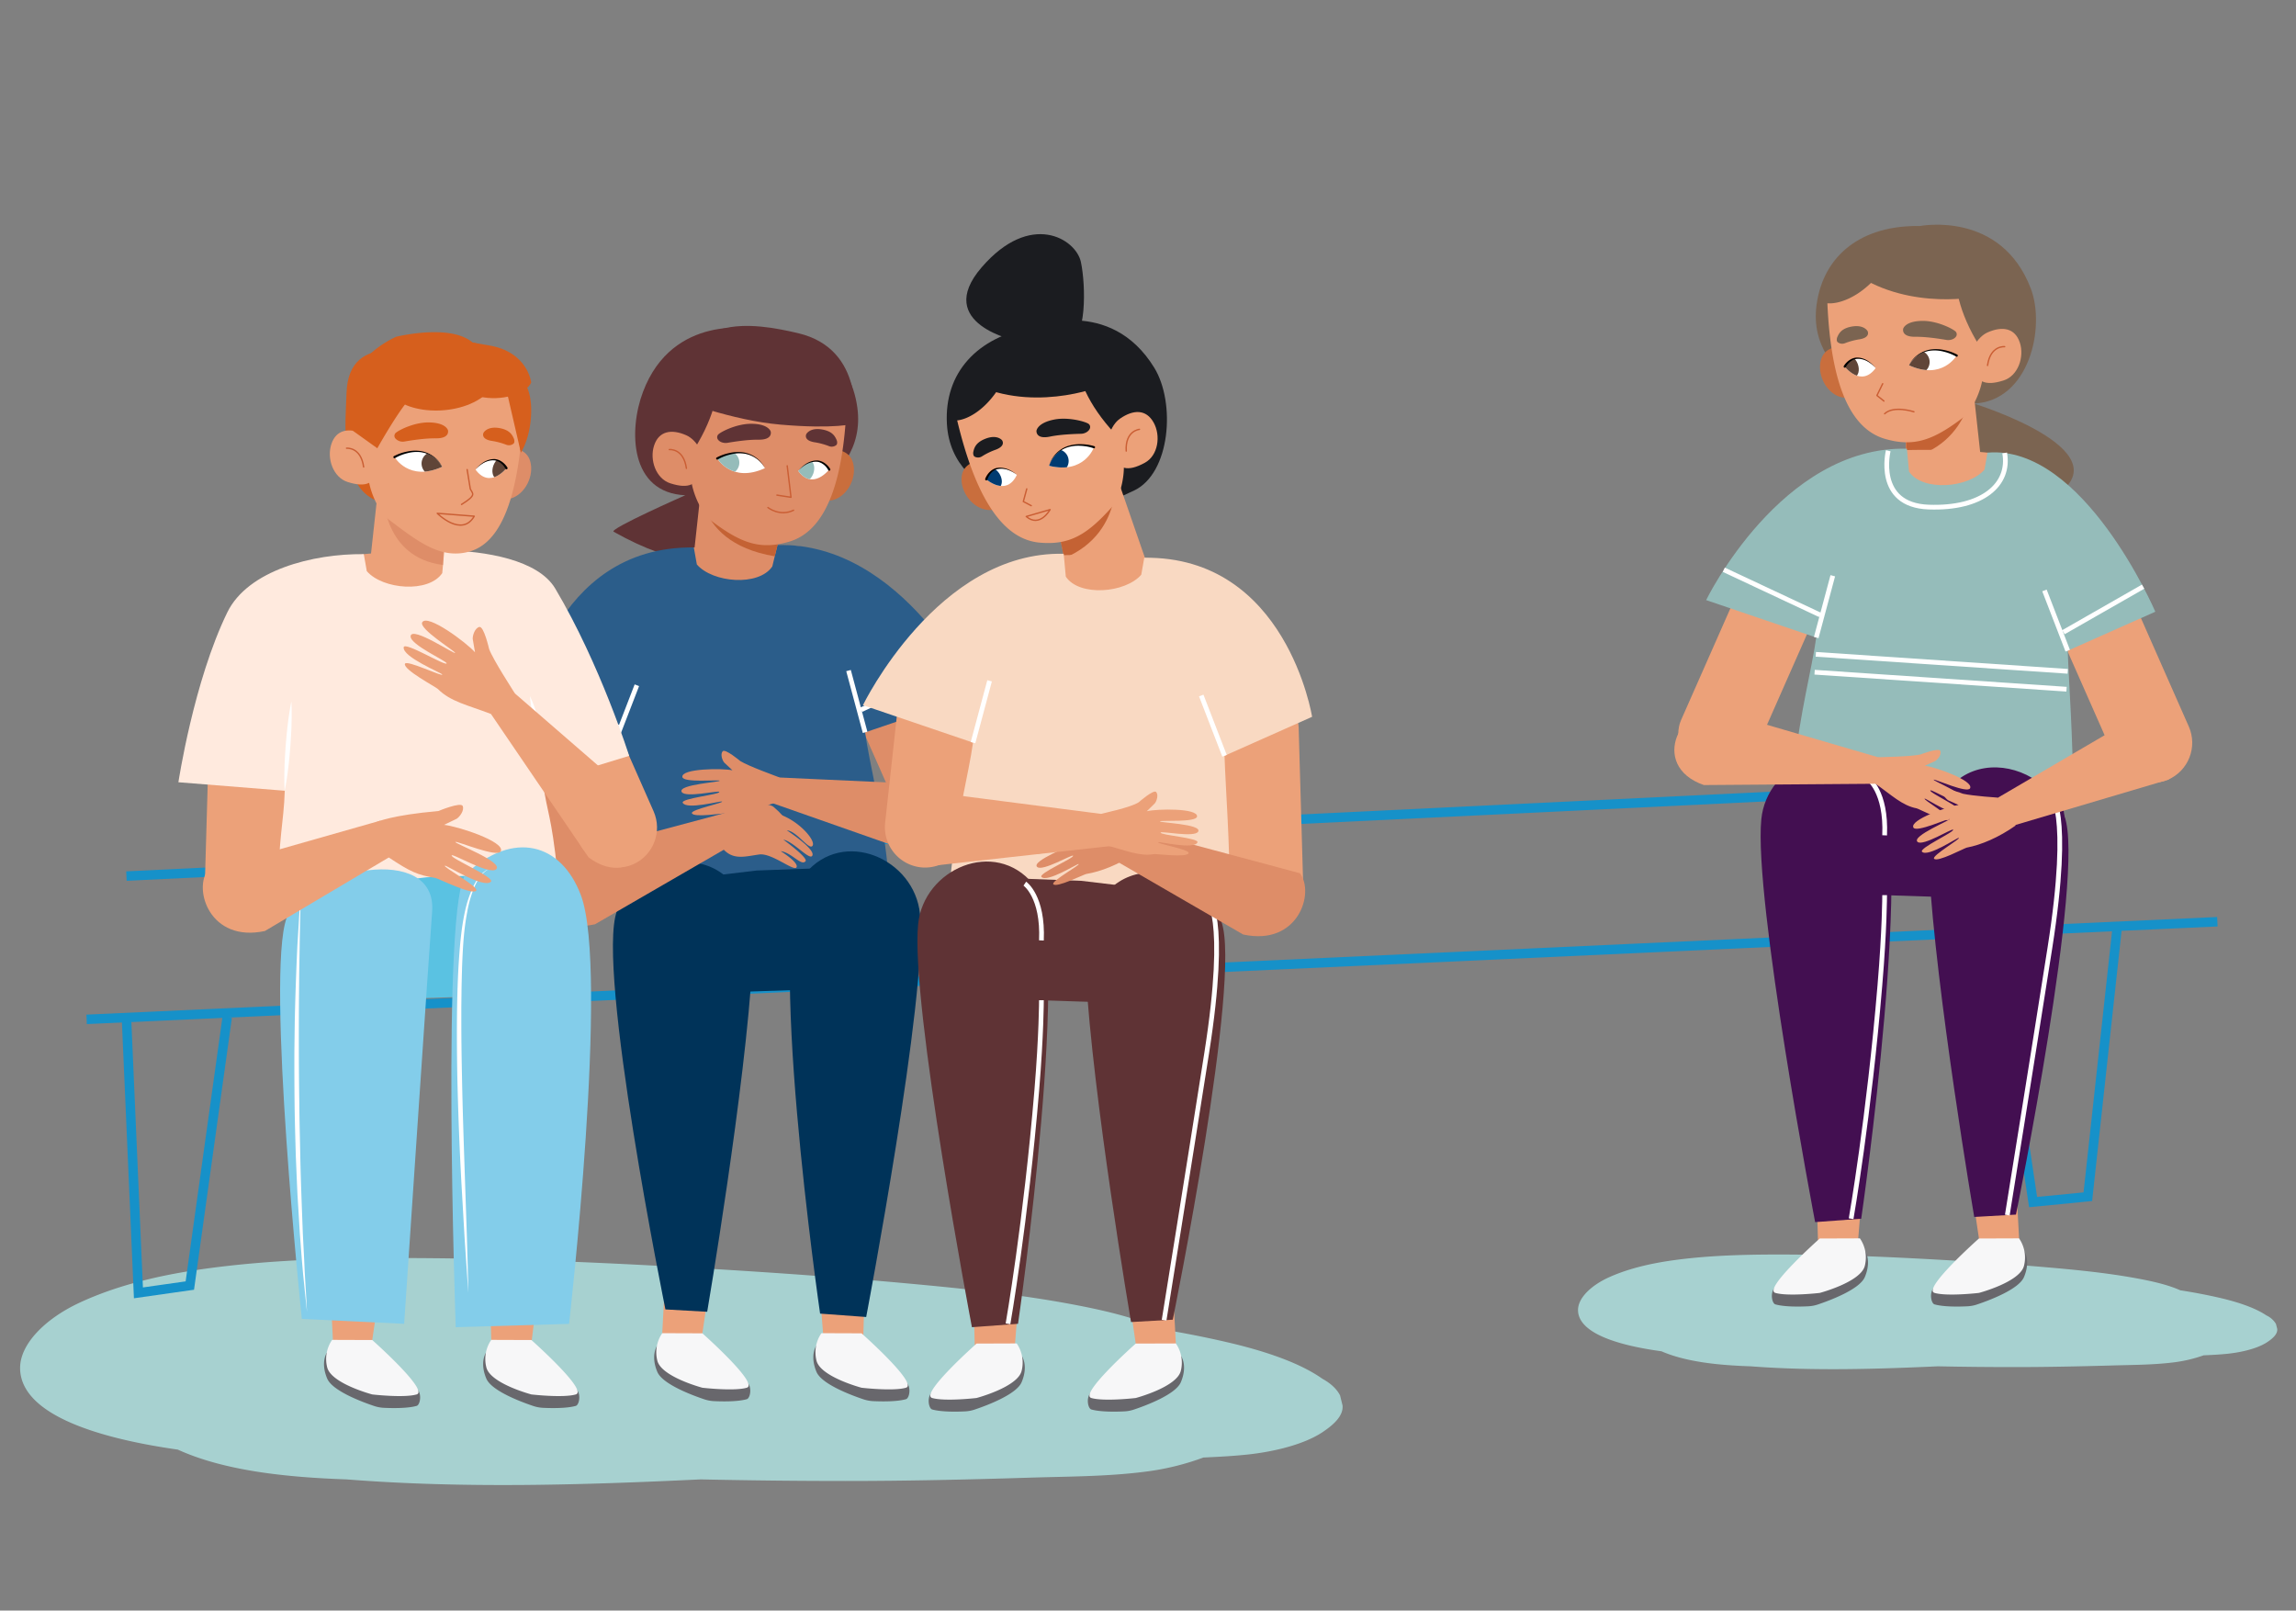 <svg id="Layer_1" data-name="Layer 1" xmlns="http://www.w3.org/2000/svg" viewBox="0 0 1456.08 1021.32"><rect x="0" y="0" width="1456.08" height="1021.32" fill="#808080" stroke="none"/><defs><style>.cls-1{fill:#fff}.cls-11,.cls-16,.cls-2{fill:none}.cls-2{stroke:#1691c9;stroke-width:6px}.cls-16,.cls-2{stroke-miterlimit:10}.cls-3{fill:#a7d1d0}.cls-4{fill:#7b6451}.cls-5{fill:#c96e3d}.cls-6{fill:#eca179}.cls-7{fill:#c46234}.cls-9{fill:#604538}.cls-11{stroke:#ca5e34;stroke-linecap:round;stroke-linejoin:round;stroke-width:.87px}.cls-12{fill:#430f51}.cls-13{fill:#95bcba}.cls-14{fill:#68676c}.cls-15{fill:#f7f7f8}.cls-16{stroke:#fff;stroke-width:3px}.cls-17{fill:#5f3335}.cls-18{fill:#de8d68}.cls-19{fill:#003359}.cls-21{fill:#1b1c20}.cls-23{fill:#003b71}.cls-26{fill:#d65f1d}.cls-29{fill:#83cdea}</style><clipPath id="clip-path"><path class="cls-1" d="M1210.67 231.64s8.26-16.83 30.18-6.17c0 0-9.12 15.84-30.18 6.17z"/></clipPath><clipPath id="clip-path-2"><path class="cls-1" d="M1189.52 233.4s-10.53-13.08-19.62-.93c0 0 10.37 13.53 19.62.93z"/></clipPath><clipPath id="clip-path-3"><path class="cls-1" d="M665.32 295.37s4.91-18.1 28.47-11.79c0 0-5.95 17.29-28.47 11.79z"/></clipPath><clipPath id="clip-path-4"><path class="cls-1" d="M644.88 301.11s-12.81-10.84-19.43 2.82c0 0 12.75 11.3 19.43-2.82z"/></clipPath><clipPath id="clip-path-5"><path class="cls-1" d="M280.41 296s-8.27-16.83-30.19-6.17c0 .02 9.12 15.86 30.19 6.17z"/></clipPath><clipPath id="clip-path-6"><path class="cls-1" d="M301.56 297.78s10.53-13.08 19.62-.93c0 0-10.37 13.52-19.62.93z"/></clipPath><clipPath id="clip-path-7"><path class="cls-1" d="M485.1 296.88s-8.27-16.83-30.19-6.17c0 0 9.09 15.84 30.19 6.17z"/></clipPath><clipPath id="clip-path-8"><path class="cls-1" d="M506.25 298.64s10.53-13.08 19.61-.93c0 0-10.36 13.52-19.61.93z"/></clipPath></defs><path class="cls-2" d="M54.94 646.41l1049.8-48.11 301.47-13.81M1264 592.41l25.34 169.86 34.73-3.4 18.55-170.06"/><path class="cls-3" d="M1444.19 842.75l-.83-3.23a13.66 13.66 0 0 0-6-5.35c-7.77-5.24-19.61-8.92-31.11-11.5-7.75-1.75-15.6-3.22-23.59-4.46-8.33-3.79-19.59-6.15-29.62-7.93-17.57-3.14-36-5-54.29-6.58-23-2-46.08-3.58-69.22-4.88-29.92-1.69-59.86-3-90-3.24-26.42-.22-53.77.09-79.42 3.74-14.51 2.07-28 5.4-39.44 10.52s-20.14 13.26-19.91 21.22c.42 15.19 28 22.45 52.88 25.82 15.67 6.82 36.39 8.87 56.59 9.54 39.34 3 79.26 1.79 118.72 0q24.29.5 48.6.49c20.46 0 40.87-.43 61.29-1 13-.4 25.92-.34 38.68-1.87a89.82 89.82 0 0 0 20-4.59c4.92-.21 9.82-.45 14.7-.94 9.17-.92 19.08-3.29 25.14-7.12 3.88-2.49 7.11-5.33 6.83-8.64zM851.42 891.27l-1.57-6.39q-3.12-6.11-11.28-10.6c-14.7-10.38-37.09-17.66-58.86-22.79-14.65-3.45-29.5-6.36-44.62-8.82-15.75-7.51-37.06-12.17-56-15.72-33.24-6.2-68.15-9.82-102.7-13-43.42-4-87.17-7.08-130.95-9.66-56.59-3.35-113.22-5.9-170.14-6.41-50-.46-101.73.17-150.25 7.4-27.48 4.07-52.97 10.72-74.64 20.82-21.48 10-38.09 26.26-37.66 42 .8 30.09 53 44.47 100 51.14 29.64 13.5 68.85 17.56 107.06 18.89 74.42 5.86 149.93 3.55 224.57 0q45.94 1 91.95 1c38.7 0 77.31-.86 115.94-2.08 24.52-.78 49-.67 73.16-3.7a164.45 164.45 0 0 0 37.75-9.09c9.29-.42 18.56-.9 27.8-1.87 17.35-1.82 36.09-6.52 47.56-14.09 7.31-4.85 13.46-10.48 12.88-17.03z"/><path class="cls-2" d="M80.19 555.55l1273.15-61.67"/><path class="cls-4" d="M1217.42 143.35s51.66-10.25 70.57 39.89c9.21 24.44-1 71.08-36.2 72.67 0 0 104.73 32.34 44.87 62.3-72.72 36.39-82.88-57.08-82.88-57.08s-68.79-16.26-61.73-67.91c4.37-31.93 29.16-50.55 65.37-49.87"/><path class="cls-5" d="M1187.59 239c-.61 9.62-4.57 13.87-17.2 13.28-9.63-.45-16.76-11-16.15-20.63s7.89-13 18-11.43c7.13 1.09 15.96 9.15 15.35 18.78z"/><path class="cls-6" d="M1250.99 242.87l9.43 86.15-51.34-2.4-.74-75.51 42.65-8.24z"/><path class="cls-7" d="M1208.9 291.06c42.89-9 42.89-52.3 42.89-52.3l-43.45 10.63z"/><path class="cls-6" d="M1224.51 150.27a75.14 75.14 0 0 0-33.84 3.1c-14.61 5-33 13.67-31.7 40.56 2.17 44.81 12.3 77.26 36.33 84.33 18.45 5.43 30.68.82 49.1-13.05 6.86-5.16 12.34-18.32 13.17-27.07l5.26-24.81s15.9-56.06-38.32-63.06z"/><path class="cls-4" d="M1184.41 210s2 3.84-4.82 5.12a43.46 43.46 0 0 0-9.53 2.51 4.64 4.64 0 0 1-4.66-.67c-.85-.82-.57-2.43-.21-3.23 1-2.22 2.47-5.34 8.81-6.59 8.14-1.56 10.41 2.86 10.41 2.86zM1207 208.35s-1.65 5.34 7.68 5.22c7.08-.08 15.71 1.33 19.78 2 2.32.37 4.81-.48 5.91-2a2.53 2.53 0 0 0-.54-3.66c-2.51-2-11.81-6.45-20.43-6.42-11.04.01-12.4 4.86-12.4 4.86z"/><path class="cls-1" d="M1210.67 231.64s8.26-16.83 30.18-6.17c0 0-9.12 15.84-30.18 6.17z"/><g clip-path="url(#clip-path)"><path class="cls-9" d="M1208.78 229.18a7.48 7.48 0 1 0 7.85-7.1 7.49 7.49 0 0 0-7.85 7.1z"/></g><path d="M1240.52 226.08a29.53 29.53 0 0 0-7.84-3.09 23 23 0 0 0-8.42-.64 18.17 18.17 0 0 0-7.88 3 17 17 0 0 0-5.71 6.3 17.21 17.21 0 0 1 5.51-6.59 18.68 18.68 0 0 1 8-3.39 24.22 24.22 0 0 1 8.74.3 30.39 30.39 0 0 1 8.29 2.9.7.7 0 0 1 .3.95.71.71 0 0 1-1 .29z"/><path class="cls-1" d="M1189.52 233.4s-10.53-13.08-19.62-.93c0 0 10.37 13.53 19.62.93z"/><g clip-path="url(#clip-path-2)"><path class="cls-9" d="M1178.17 230.82c1.4 3.77.43 7.61-2.15 8.57s-5.82-1.33-7.22-5.11-.43-7.61 2.16-8.57 5.81 1.29 7.21 5.11z"/></g><path d="M1169.3 232.11a12.31 12.31 0 0 1 4.44-4.28 9.76 9.76 0 0 1 2.93-1 5.48 5.48 0 0 1 1.56-.06 9.68 9.68 0 0 1 1.52.16 13.77 13.77 0 0 1 5.5 2.38 19.47 19.47 0 0 1 4.27 4.13 19 19 0 0 0-4.46-3.83 13.14 13.14 0 0 0-5.41-2 7.63 7.63 0 0 0-1.43-.08 4.8 4.8 0 0 0-1.38.14 8.58 8.58 0 0 0-2.57 1.09 11.11 11.11 0 0 0-3.77 4.08.7.7 0 0 1-1.22-.68z"/><path class="cls-11" d="M1193.97 243.32l-3.65 7.47 4.42 3.53M1213.78 261.13s-12.87-4.22-18.58 1.25"/><path class="cls-4" d="M1245.5 151.77s-18.33 26 13 72.51l26.81-32.65-14.31-13.76z"/><path class="cls-6" d="M1250.59 232.84c3.05 9.15 8 12.24 20 8.43 9.2-2.9 13.38-14.93 10.33-24.08s-11-10.54-20.39-6.42c-6.53 2.87-12.99 12.92-9.94 22.07z"/><path class="cls-11" d="M1271.32 219.84s-9.08-1-10.85 11.9"/><path class="cls-4" d="M1257.31 187.08c-1.51 1.36-45.7 10-80.32-13.19 0 0 15.41-27.55 31.93-29.79 45.95-6.23 48.39 42.98 48.39 42.98z"/><path class="cls-4" d="M1155.44 191.43c7.84 3.86 34.17-3 50.35-41.39 0 0-9.38-2-24.7 4.6a41.07 41.07 0 0 0-25.65 36.79z"/><rect class="cls-6" x="1088.65" y="324.02" width="51.07" height="173.8" rx="25.53" transform="rotate(-156.18 1114.19 410.91)"/><rect class="cls-6" x="1314.42" y="328.02" width="51.07" height="173.8" rx="25.53" transform="rotate(-23.82 1339.847 414.916)"/><path class="cls-6" d="M1148.12 613.5l4.99 179.92h24.71l14.44-179.92h-44.14zM1230.67 620.29l26.41 179.17 23.97-3.09-9.38-176.08h-41z"/><path class="cls-12" d="M1123.69 565.32l184.35 6s15.23-99-31.6-90l-122.1-9c-19.89.01-30.65 93-30.65 93z"/><path class="cls-6" d="M1263.29 287.36s-25.8-3.42-65.8-1.54c-44 2.06 6.51 88.65 41.25 75.51s24.55-73.97 24.55-73.97z"/><path class="cls-13" d="M1137.56 488.85c3.92-37.27 11.45-64.3 14.26-84.57L1082 380.54s47.54-97.91 127.32-96l1.36 14.52c8.6 12.79 37.77 10.41 47.85-1.26l1.9-10.76c60.88-5.36 106.43 100.88 106.43 100.88l-55.54 24.71c.7 21.24 3.35 53.75 3.36 90.51l-94.1-11.2z"/><path class="cls-14" d="M1255 792.63s-22.4 14.67-29.17 24.7c-2.26 3.35-1 9.23 1 9.81 5.89 1.69 15.84 1.47 20.86 1.22a22.39 22.39 0 0 0 6.07-1.14c7.44-2.49 26.49-9.53 29.81-17.38 4.38-10.39.23-16.42.23-16.42z"/><path class="cls-15" d="M1255 785.37s-36.27 32.18-28.14 34.51 28.14 0 28.14 0 26.21-6.93 28.6-17.3a21.38 21.38 0 0 0-3.15-17.3z"/><path class="cls-14" d="M1154.06 792.63s-22.4 14.67-29.17 24.7c-2.26 3.35-1 9.23 1 9.81 5.89 1.69 15.84 1.47 20.86 1.22a22.46 22.46 0 0 0 6.08-1.14c7.44-2.49 26.48-9.53 29.8-17.38 4.39-10.39.23-16.42.23-16.42z"/><path class="cls-15" d="M1154.06 785.37s-36.27 32.18-28.14 34.51 28.14 0 28.14 0 26.21-6.93 28.6-17.3a21.34 21.34 0 0 0-3.15-17.3z"/><path class="cls-12" d="M1180.35 772.83s35.89-246.9 9.54-278.89c-24.18-29.35-69.4-9.67-72.89 25.54-5 50.24 34.12 255.5 34.12 255.5zM1278.49 770.21s44.07-216.45 30.82-252.46c-15.73-42.76-90.45-49.68-86 32.25 4.22 78 28.7 221.71 28.7 221.71z"/><path class="cls-16" d="M1300.3 502.81s13.69 9.31-.31 98.4c-11.73 74.68-27 169.31-27 169.31M1195.2 567.64s0 21.56-3 57.07c-6.9 83.35-18.26 148.12-18.26 148.12M1184.67 493.71s11.73 8 10.53 36"/><path class="cls-6" d="M1377.49 441.18l-110.41 64.63c.69 2.32 5.7 18.93 5.7 18.93l102.27-30.31c29.44-20.16 4.44-38.72 2.44-53.25z"/><path class="cls-6" d="M1213.44 524.78c-2.53-4.86 22.08-13.52 28.66-14.31l-6.53-2.94c-1.56-.91-4.16-4.14-3.3-6.43s12.55 2.22 12.55 2.22c6.34 1.45 22.26 2.49 22.26 2.49l11.2 17.69c-10.79 7.57-21.72 12.23-31 14-1.47.29-18.84 9.62-20.74 7-1.44-2 17.57-13 15.63-13.18-1.06-.08-19.41 12.35-23.23 8.85-2.37-2.17 20.87-12.75 19.68-14.06-.78-.86-19.11 10.7-22.53 7.77-4.24-3.64 22.05-14.23 20.39-14.59-1.27-.23-21.29 8.88-23.04 5.49zM1094 451.84l105.58 30.84c-1.1 2.16-2.31 14.28-2.31 14.28l-116.72.87c-35.7-12.41-14.15-54.49 13.45-45.99z"/><path class="cls-6" d="M1249.38 499.88c2.52-4.86-22.09-13.52-28.67-14.31l6.53-2.94c1.56-.91 4.16-4.14 3.3-6.43s-12.55 2.22-12.55 2.22c-6 1.43-25.62 1.68-26.94 1.77l-2.05 16.52c10.79 7.57 17.27 14.12 26.55 15.9 1.48.29 18.85 9.62 20.74 7 1.44-2-17.57-13-15.63-13.18 1.07-.08 19.42 12.35 23.24 8.85 2.36-2.17-20.88-12.75-19.69-14.06.78-.86 19.12 10.7 22.53 7.77 4.24-3.64-22-14.23-20.39-14.59 1.25-.24 21.27 8.87 23.03 5.48z"/><path class="cls-16" d="M1151.82 404.28l10.5-39.18M1296.56 374.41l14.75 38.21M1197.49 285.82s-8.57 34.48 25.61 35.74 51.83-14.38 48.22-34.32M1308.61 400.89l50.51-28.87M1093.2 361.3l61 28.61M1151.55 414.93l159.76 10.78M1150.79 426.27l159.77 10.78"/><path class="cls-17" d="M478.35 208.59s-51.67-10.25-70.57 39.89c-9.22 24.44-8.41 64 26.8 65.58 0 0-48.49 21.41-45.45 23.12 82.71 46.5 92.86-10.81 92.86-10.81s68.78-16.26 61.72-67.91c-4.36-31.93-29.16-50.55-65.36-49.87"/><path class="cls-18" d="M444.77 308.11l-9.42 86.15 48.46-2.27 3.62-75.64-42.66-8.24z"/><rect class="cls-18" x="550.18" y="377.51" width="51.07" height="173.8" rx="25.53" transform="rotate(-23.82 575.667 464.403)"/><rect class="cls-18" x="340.68" y="432.02" width="51.07" height="148.45" rx="23.6" transform="rotate(-178.35 366.234 506.237)"/><path class="cls-6" d="M552.33 673.63l-5 179.92h-24.7l-14.44-179.92h44.14zM469.77 680.42l-26.41 179.17-23.96-3.08 9.37-176.09h41z"/><path class="cls-19" d="M576.76 625.46l-184.35 6s-15.24-99 31.59-90l122.1-9c19.9.01 30.66 93 30.66 93z"/><path class="cls-18" d="M437.15 347.49S463 344.07 503 346c44 2.06-6.51 88.65-41.25 75.51s-24.6-74.02-24.6-74.02z"/><path d="M562.88 549c-3.92-37.27-11.44-64.29-14.25-84.57l69.82-23.74s-45.61-97-125.39-95.09l-3.28 13.6c-8.6 12.8-37.77 10.41-47.85-1.25L440 347.16C349.76 346.07 333.59 448 333.59 448l55.54 24.71c-.7 21.24-3.35 53.76-3.35 90.51l94.09-11.2z" fill="#2b5d8a"/><path class="cls-14" d="M445.44 852.76s22.4 14.67 29.17 24.71c2.26 3.34 1 9.22-1 9.8-5.9 1.69-15.84 1.47-20.86 1.23a22.86 22.86 0 0 1-6.08-1.15c-7.44-2.49-26.48-9.52-29.8-17.38-4.39-10.38-.23-16.42-.23-16.42z"/><path class="cls-15" d="M445.44 845.5s36.27 32.18 28.14 34.51-28.14 0-28.14 0-26.21-6.93-28.6-17.3a21.34 21.34 0 0 1 3.15-17.3z"/><path class="cls-14" d="M546.38 852.76s22.4 14.67 29.17 24.71c2.26 3.34 1 9.22-1 9.8-5.89 1.69-15.84 1.47-20.86 1.23a22.94 22.94 0 0 1-6.08-1.15c-7.44-2.49-26.48-9.52-29.8-17.38-4.38-10.38-.23-16.42-.23-16.42z"/><path class="cls-15" d="M546.38 845.5s36.27 32.18 28.14 34.51-28.14 0-28.14 0-26.21-6.93-28.6-17.3a21.38 21.38 0 0 1 3.15-17.3z"/><path class="cls-19" d="M520.09 833s-35.89-246.9-9.54-278.89c24.18-29.35 69.41-9.66 72.9 25.54 5 50.24-34.13 255.5-34.13 255.5zM422 830.34s-44.06-216.45-30.81-252.46c15.73-42.76 90.45-49.68 86 32.26-4.21 78-28.7 221.7-28.7 221.7z"/><path class="cls-18" d="M341.33 547.23l118.48-31.7c1.21 2.1 9.83 17.16 9.83 17.16l-92.32 53.44c-34.88 7.53-45.62-26.51-35.99-38.9z"/><path class="cls-16" d="M548.63 464.41l-10.51-39.18M403.89 434.54l-14.76 38.21M391.83 461.02l-50.5-28.87M607.24 421.43l-61 28.61"/><path class="cls-18" d="M595.34 497.64l-109.88-5c.35 2.4-2.44 14.25-2.44 14.25l110.14 38.67c37.76-.22 31.02-47.02 2.18-47.92z"/><path class="cls-18" d="M432.75 492.72c-.81-5.42 25.27-5.63 31.76-4.25l-5.22-4.89c-1.19-1.37-2.6-5.27-1-7.16s11.15 6.17 11.15 6.17c5.26 3.32 23.69 9.89 24.91 10.41l-3.41 16.29c-12.65 3.66-20.91 7.76-30.27 6.44-1.48-.21-20.94 3-21.89-.07-.73-2.35 20.84-6.64 19.06-7.4-1-.43-22.38 5.39-24.86.84-1.53-2.82 23.88-5.3 23.18-6.93-.45-1.06-21.55 3.93-23.83.05-2.83-4.82 25.47-6.31 24-7.19-1.12-.66-23.01 1.46-23.58-2.31z"/><path class="cls-18" d="M455.43 520.73a16.69 16.69 0 0 1 16.74-8.88c6.57.7 16.24 2.17 23.78 5.16 11.8 4.69 21.5 16.23 19.34 19.33s-9.93-9.34-16.29-9.81c0 0 17.19 11.24 16.3 15.61-1 4.72-11.67-8.37-18.52-9.7 0 0 15.77 11.45 14.08 13.66-2.61 3.41-8.88-5.54-15.75-6.34 0 0 11.41 7 10.07 10.16s-15.66-9.18-23.7-8.06-14.6 3.14-20.48-1.27c-4.35-3.24-9.9-11.25-5.57-19.86z"/><path class="cls-18" d="M465.56 512.59s19.93-5.24 25.09-.86 6.6 6.85 6.6 6.85z"/><path class="cls-21" d="M655.18 207.41S704 187.53 732 233.17c13.69 22.25 10.3 67.14-13 78-80.3 37.34-45 12.57-45 12.57s-70.62-2.9-73.49-55c-1.78-32.18 19-55.17 54.7-61.37"/><path class="cls-5" d="M644.06 307c1.23 9.56-1.85 14.48-14.36 16.3-9.55 1.39-18.55-7.61-19.78-17.18s5.28-14.27 15.55-14.66c7.16-.29 17.35 5.95 18.59 15.54z"/><path class="cls-6" d="M707.04 298.74l22.16 63.95-50.14 10.52-12.33-58.28 40.31-16.19z"/><path class="cls-7" d="M674.87 354c40.4-17 32.18-59.48 32.18-59.48l-40.65 18.72z"/><path class="cls-6" d="M663.46 212.86a74.89 74.89 0 0 0-32.64 9.47C617.44 230 601 242 607.4 268.16c10.65 43.59 26.74 73.52 51.68 75.91 19.15 1.82 30.28-5 45.73-22.15 5.75-6.36 8.64-20.33 7.79-29.07l.46-25.36s4.94-58.06-49.6-54.63z"/><path class="cls-21" d="M635.44 279.14s2.74 3.38-3.77 5.95a43 43 0 0 0-8.87 4.27 4.63 4.63 0 0 1-4.71.22c-1-.64-1-2.27-.82-3.12.58-2.38 1.41-5.72 7.4-8.14 7.69-3.12 10.77.82 10.77.82zM657.31 273.2s-.6 5.56 8.53 3.67c6.94-1.43 15.68-1.68 19.81-1.8 2.34-.07 4.63-1.38 5.42-3.11a2.54 2.54 0 0 0-1.23-3.49c-2.84-1.47-12.84-4.08-21.27-2.42-10.86 2.14-11.26 7.15-11.26 7.15z"/><path class="cls-1" d="M665.32 295.37s4.91-18.1 28.47-11.79c0 0-5.95 17.29-28.47 11.79z"/><g clip-path="url(#clip-path-3)"><path class="cls-23" d="M662.83 293.39a7.48 7.48 0 1 0 6.35-8.45 7.47 7.47 0 0 0-6.35 8.45z"/></g><path d="M693.57 284.25a29.44 29.44 0 0 0-8.29-1.55 23 23 0 0 0-8.38 1 18.23 18.23 0 0 0-7.17 4.43 17.1 17.1 0 0 0-4.41 7.27 17.28 17.28 0 0 1 4.16-7.51 18.55 18.55 0 0 1 7.19-4.85 24.21 24.21 0 0 1 8.64-1.36 30.26 30.26 0 0 1 8.69 1.27.7.7 0 0 1-.4 1.34z"/><path class="cls-1" d="M644.88 301.11s-12.81-10.84-19.43 2.82c0 0 12.75 11.3 19.43-2.82z"/><g clip-path="url(#clip-path-4)"><path class="cls-23" d="M633.92 300.55c2.08 3.45 1.87 7.4-.49 8.83s-6-.2-8-3.65-1.87-7.39.48-8.82 5.92.2 8.01 3.64z"/></g><path d="M624.79 303.69a12.31 12.31 0 0 1 3.55-5.05 9.49 9.49 0 0 1 2.68-1.57 5.51 5.51 0 0 1 1.52-.36 8.59 8.59 0 0 1 1.52-.13 13.82 13.82 0 0 1 5.86 1.3 19.26 19.26 0 0 1 5 3.23 19.14 19.14 0 0 0-5.1-2.91 13.26 13.26 0 0 0-5.69-.92 8.4 8.4 0 0 0-1.41.2 5.14 5.14 0 0 0-1.33.4 8.45 8.45 0 0 0-2.32 1.56 11 11 0 0 0-2.92 4.72.7.7 0 0 1-1.33-.44z"/><path class="cls-11" d="M651.15 310.01l-2.17 8.03 5.01 2.63M665.94 323.16s-6.44 11.76-15.13 4.37z"/><path class="cls-21" d="M684.35 210.34s-13.06 29 26.58 68.72l20.12-37.16-16.71-10.78z"/><path class="cls-6" d="M704.74 289c4.74 8.4 10.15 10.5 21.27 4.47 8.48-4.59 10.3-17.19 5.56-25.6s-12.76-8.27-21.23-2.44c-5.89 4.04-10.34 15.14-5.6 23.57z"/><path class="cls-11" d="M722.63 272.27s-9.12.71-8.4 13.75"/><path class="cls-21" d="M702.65 242.77c-1.23 1.62-43 18.54-81.36 2.3 0 0 9.9-30 25.69-35.32 43.93-14.84 55.67 33.02 55.67 33.02z"/><path class="cls-21" d="M603.46 266.38c8.43 2.3 33-9.39 41.58-50.19 0 0-9.59-.15-23.38 9.2a41.07 41.07 0 0 0-18.2 40.99z"/><path class="cls-21" d="M645 216.19s-53.52-10.58-22.52-46.59 59.86-18.16 63-3.48 3.9 50.32-8.57 51.64-31.91-1.57-31.91-1.57z"/><path class="cls-6" d="M608.59 427c-13.28 6.37-28.49 11.32-39.25 21.8l-8 73a25.6 25.6 0 0 0 22.57 28.2 25.61 25.61 0 0 0 28.17-22.59l11.86-108.08c-5.06 2.59-10.21 5.15-15.35 7.67z"/><rect class="cls-6" x="773.95" y="438.53" width="51.07" height="148.45" rx="23.6" transform="rotate(-1.65 797.316 511.586)"/><path class="cls-6" d="M613.37 680.13l4.99 179.93h24.71l14.44-179.93h-44.14zM695.93 686.93l26.41 179.16 23.96-3.08-9.37-176.08h-41z"/><path class="cls-17" d="M588.94 632l184.35 6s15.23-99-31.59-90l-122.1-9c-19.89 0-30.66 93-30.66 93z"/><path class="cls-6" d="M728.54 354s-25.79-3.42-65.8-1.54c-44 2.06 6.51 88.65 41.25 75.51S728.54 354 728.54 354z"/><path d="M602.82 555.49c3.92-37.27 11.44-64.3 14.25-84.57l-69.82-23.74s47.54-97.91 127.32-96l1.35 14.52c8.6 12.79 37.77 10.41 47.85-1.26l1.9-10.76c90.27-1.09 106.44 100.87 106.44 100.87l-55.54 24.72c.7 21.24 3.35 53.75 3.35 90.51l-94.09-11.21z" fill="#f9d9c2"/><path class="cls-14" d="M720.26 859.27s-22.4 14.67-29.17 24.7c-2.26 3.35-1 9.22 1 9.81C698 895.46 708 895.25 713 895a22.46 22.46 0 0 0 6.08-1.14c7.44-2.49 26.48-9.53 29.8-17.38 4.39-10.39.23-16.42.23-16.42z"/><path class="cls-15" d="M720.26 852s-36.26 32.19-28.14 34.52 28.14 0 28.14 0 26.21-6.93 28.6-17.3a21.34 21.34 0 0 0-3.15-17.3z"/><path class="cls-14" d="M619.32 859.27s-22.4 14.67-29.17 24.7c-2.26 3.35-1 9.22 1 9.81 5.9 1.68 15.85 1.47 20.87 1.22a22.39 22.39 0 0 0 6.07-1.14c7.44-2.49 26.49-9.53 29.81-17.38 4.38-10.39.23-16.42.23-16.42z"/><path class="cls-15" d="M619.32 852s-36.27 32.18-28.15 34.51 28.15 0 28.15 0 26.21-6.93 28.6-17.3a21.38 21.38 0 0 0-3.15-17.3z"/><path class="cls-17" d="M645.61 839.47s35.88-246.91 9.54-278.89c-24.18-29.35-69.41-9.67-72.9 25.54-5 50.24 34.13 255.5 34.13 255.5zM743.75 836.85s44.06-216.45 30.81-252.46c-15.73-42.76-90.45-49.68-86 32.25 4.22 78 28.71 221.71 28.71 221.71z"/><path class="cls-16" d="M765.55 569.44s13.7 9.32-.3 98.41c-11.74 74.68-27 169.31-27 169.31M660.45 634.28s0 21.56-2.94 57.07c-6.91 83.35-18.26 148.12-18.26 148.12M649.93 560.35s11.73 8 10.52 36"/><path class="cls-18" d="M824.37 553.74L705.89 522c-1.21 2.1-9.83 17.15-9.83 17.15l92.32 53.44c34.87 7.57 45.62-26.46 35.99-38.85z"/><path class="cls-18" d="M655.43 540.55c-2.39-4.93 22.44-12.91 29-13.53l-6.43-3.11c-1.53-.95-4-4.26-3.12-6.53s12.48 2.56 12.48 2.56c6.3 1.63 22.18 3.1 22.18 3.1l10.72 18c-11 7.27-22 11.63-31.38 13.17-1.48.24-19.1 9.1-20.92 6.45-1.39-2 17.92-12.55 16-12.75-1.06-.1-19.74 11.83-23.46 8.22-2.31-2.23 21.21-12.18 20-13.52-.75-.88-19.39 10.18-22.73 7.16-4.14-3.76 22.43-13.63 20.78-14-1.2-.35-21.46 8.23-23.12 4.78z"/><path class="cls-16" d="M617.07 470.92l10.51-39.19M761.81 441.05l14.76 38.21"/><path class="cls-6" d="M592.85 502.51l111.7 14.42c-.85 2.27 2.07 19.32 2.07 19.32l-121.82 13.5c-36.86-8.2-20.32-52.5 8.05-47.24z"/><path class="cls-6" d="M759.15 517.81c.67-5.44-25.41-4.94-31.86-3.39l5.09-5c1.15-1.4 2.45-5.34.84-7.18s-11 6.46-11 6.46c-5.16 3.46-22.69 6.91-23.9 7.46l3.15 19.84c12.75 3.32 21.11 7.19 30.44 5.62 1.47-.25 21 2.42 21.88-.67.66-2.36-21-6.07-19.25-6.88 1-.45 22.51 4.78 24.86.17 1.46-2.86-24-4.66-23.36-6.3.43-1.08 21.65 3.34 23.83-.59 2.7-4.9-25.64-5.62-24.2-6.54 1.08-.75 23.02.79 23.48-3z"/><path class="cls-26" d="M268.56 226.54s-47.59-18.85-48.8 22.75c-.52 17.64-5.13 58.44 19.19 68.28 32.81 13.29 81.73-.91 81.73-.91s14.95-9.22 7.89-60.87c-4.36-31.93-18.58-36.77-28.17-38z"/><path class="cls-18" d="M303.49 303.38c.6 9.63 4.56 13.87 17.19 13.28 9.64-.45 16.76-11 16.16-20.62s-7.9-13-18.06-11.44c-7.07 1.09-15.9 9.15-15.29 18.78z"/><path class="cls-6" d="M240.08 307.25l-9.42 86.15 51.3-5.05-.78-71.64-41.1-9.46z"/><rect class="cls-6" x="340.81" y="381.76" width="51.07" height="173.8" rx="25.53" transform="rotate(-23.82 366.315 468.63)"/><rect class="cls-6" x="131.31" y="436.27" width="51.07" height="148.45" rx="23.6" transform="rotate(-178.35 156.867 510.492)"/><path class="cls-6" d="M360.92 659.37l-24.03 193.2-25.33-2.91-5.16-191.62 54.52 1.33zM264.62 656.04l-28.55 193.71-24.79 3.01-9.86-196.72h63.2z"/><path d="M367.39 629.71l-184.35 6s-15.24-99 31.59-90l122.1-9c19.89.01 30.66 93 30.66 93z" fill="#5ac2e2"/><path class="cls-6" d="M227.78 351.74s25.8-3.42 65.81-1.54c44 2.06-6.51 88.65-41.25 75.51s-24.56-73.97-24.56-73.97z"/><path d="M353.51 553.23c-3.92-37.27-6.42-36.91-9.23-57.18L399 479.31s-18.21-57.88-46.88-106.1c-10.89-18.32-44.28-23.76-70.31-24.3l-1.35 14.52c-8.6 12.8-37.77 10.41-47.85-1.25l-1.9-10.77c-32.28-.39-73.56 10.23-86.57 36.94-21.35 43.8-31 107.7-31 107.7l67.46 5.39c-.7 21.24-4.11 29.32-4.11 66.07l94.09-11.2z" fill="#ffeade"/><path class="cls-14" d="M236.07 857s22.4 14.67 29.17 24.71c2.26 3.34 1 9.22-1 9.8-5.89 1.69-15.84 1.47-20.86 1.23a22.86 22.86 0 0 1-6.08-1.15c-7.44-2.49-26.48-9.52-29.8-17.38-4.39-10.38-.23-16.42-.23-16.42z"/><path class="cls-15" d="M236.07 849.75s36.27 32.18 28.14 34.51-28.14 0-28.14 0-26.21-6.93-28.6-17.3a21.34 21.34 0 0 1 3.15-17.3z"/><path class="cls-14" d="M337 857s22.4 14.67 29.17 24.71c2.26 3.34 1 9.22-1 9.8-5.9 1.69-15.85 1.47-20.87 1.23a22.79 22.79 0 0 1-6.07-1.15c-7.44-2.49-26.49-9.52-29.81-17.38-4.38-10.38-.23-16.42-.23-16.42z"/><path class="cls-15" d="M337 849.75s36.27 32.18 28.15 34.51-28.15 0-28.15 0-26.21-6.93-28.6-17.3a21.38 21.38 0 0 1 3.15-17.3z"/><path class="cls-29" d="M289 841.62s-9.51-272.78 6.8-287.75c29.73-27.3 60-19.43 72.53 13.64 18.21 47.94-7.44 272-7.44 272zM191.42 836.37s-22.9-218.23-9.65-254.24c11.33-30.8 96-48.66 92.26-3.78-1.12 13.51-17.72 261.12-17.72 261.12z"/><path class="cls-1" d="M190.78 567.19c-.3 11-.61 22.07-.75 33.1l-.28 16.55-.15 16.55c-.13 22.07-.13 44.13.22 66.19.07 11 .4 22.06.61 33.09s.6 22.05 1 33.07l.62 16.54.85 16.53.37 8.27.49 8.26c.35 5.51.65 11 .93 16.54q-.9-8.24-1.72-16.48l-.83-8.24-.71-8.25-1.27-16.52-1-16.54-.51-8.27-.37-8.27-.7-16.56c-.29-11-.65-22.08-.77-33.13s-.15-22.09-.12-33.14l.21-16.56c.08-5.53.24-11 .39-16.57q.51-16.56 1.27-33.11l1-16.53c.32-5.51.74-11.02 1.22-16.52zM312.41 550.44a8.45 8.45 0 0 0-3.94 1.58 16.18 16.18 0 0 0-3.09 2.93 32.14 32.14 0 0 0-4.41 7.28 73.84 73.84 0 0 0-4.73 16.44c-2.16 11.24-2.73 22.73-3.19 34.2-.14 5.74-.34 11.48-.38 17.23l-.1 8.61v8.63c0 11.49.16 23 .4 34.48.42 23 1.24 46 2 69l1.16 34.5.48 17.26.22 8.63.14 8.63-2.31-34.45-2-34.48q-1.89-34.47-2.65-69c-.39-23-.49-46.08.77-69.12.74-11.49 1.56-23.06 4-34.39a75.42 75.42 0 0 1 5.45-16.47 32.79 32.79 0 0 1 4.79-7.25 16.82 16.82 0 0 1 3.31-2.82 8.65 8.65 0 0 1 4.08-1.42z"/><path class="cls-6" d="M132 551.48l109.2-31.08c1.21 2.1 8.36 21.56 8.36 21.56L168 590.38c-34.93 7.53-45.67-26.51-36-38.9z"/><path class="cls-6" d="M317.59 539.83c3-6.11-27.79-16-36-16.76l8-3.85c1.9-1.18 5-5.27 3.86-8.08S278 514.31 278 514.31c-29.74 2.59-39 6.9-39 6.9l7.57 22.54c13.61 9 18 11.08 29.57 13 1.83.3 23.64 11.27 25.9 8 1.72-2.5-22.19-15.54-19.79-15.78 1.32-.14 24.45 14.64 29.06 10.18 2.86-2.77-26.27-15.09-24.84-16.76.94-1.09 24 12.61 28.15 8.87 5.13-4.65-27.77-16.87-25.73-17.37 1.55-.42 26.64 10.19 28.7 5.94z"/><path class="cls-1" d="M346.58 480.61a88.2 88.2 0 0 1-3.75-9.49c-1.11-3.21-2.07-6.45-2.95-9.71s-1.66-6.56-2.31-9.88a87.16 87.16 0 0 1-1.49-10.1 86.17 86.17 0 0 1 3.75 9.49c1.11 3.2 2.07 6.45 2.95 9.71s1.66 6.56 2.3 9.88a87.18 87.18 0 0 1 1.5 10.1zM184.78 444.82c.26 4.77.23 9.51.1 14.24 0 2.37-.19 4.73-.29 7.1l-.45 7.08-.61 7.07c-.26 2.35-.46 4.71-.78 7.06-.57 4.7-1.25 9.39-2.23 14.07-.27-4.77-.24-9.51-.1-14.25 0-2.37.19-4.73.28-7.09l.45-7.08.62-7.07c.26-2.36.47-4.71.78-7.06.58-4.7 1.26-9.4 2.23-14.07z"/><path class="cls-6" d="M403.93 506.84l-77.46-67.18c-8.68-2.87-15.1 13.12-15.1 13.12l61.88 90.88c30.19 22.69 53.11-18.66 30.68-36.82z"/><path class="cls-6" d="M267.75 394.65c3.15-5.77 28.28 13 33.49 19l-1.45-8.48c-.14-2.16 1.34-6.93 4.21-7.6s6.19 14 6.19 14c2.62 7 15.49 26.69 16.28 28.07l-15.1 13.12c-14.78-5.7-25.66-7.77-33.66-15.84-1.27-1.28-22.22-12.35-20.9-16 1-2.77 24.77 8.79 23.62 6.76-.64-1.11-25.34-11.09-24.41-17.25.58-3.81 26.72 12.28 27.23 10.22.34-1.36-23.49-11.91-22.85-17.27.79-6.68 29 12.47 28.21 10.56-.61-1.39-23.07-15.26-20.86-19.29z"/><path class="cls-18" d="M280.89 358.27c-37.55-4.78-37.76-43.89-37.76-43.89l39.61-5.61z"/><path class="cls-6" d="M266.57 214.65a75 75 0 0 1 33.83 3.11c14.61 5 33 13.66 31.71 40.55-2.18 44.82-10 84.25-34 91.33-18.44 5.43-33-6.18-51.4-20.05-6.85-5.16-12.33-18.32-13.16-27.07l-5.27-24.8s-15.94-56.07 38.29-63.07z"/><path class="cls-26" d="M306.66 274.41s-2.05 3.84 4.83 5.12A44.34 44.34 0 0 1 321 282a4.61 4.61 0 0 0 4.66-.67c.85-.82.58-2.43.21-3.23-1-2.22-2.46-5.34-8.8-6.58-8.13-1.52-10.41 2.89-10.41 2.89zM284.06 272.73s1.65 5.34-7.68 5.23c-7.08-.09-15.71 1.32-19.79 2a6.28 6.28 0 0 1-5.91-2 2.55 2.55 0 0 1 .54-3.66c2.51-2 11.82-6.45 20.43-6.42 11.06 0 12.41 4.85 12.41 4.85z"/><path class="cls-1" d="M280.41 296s-8.27-16.83-30.19-6.17c0 .02 9.12 15.86 30.19 6.17z"/><g clip-path="url(#clip-path-5)"><path class="cls-9" d="M282.29 293.56a7.47 7.47 0 1 1-7.84-7.09 7.48 7.48 0 0 1 7.84 7.09z"/></g><path d="M249.88 289.24a30.55 30.55 0 0 1 8.3-2.89 24 24 0 0 1 8.73-.31 18.56 18.56 0 0 1 8 3.4 17.27 17.27 0 0 1 5.51 6.58 17.13 17.13 0 0 0-5.71-6.3 18.16 18.16 0 0 0-7.89-3 23.2 23.2 0 0 0-8.41.64 29.22 29.22 0 0 0-7.84 3.1.71.71 0 0 1-1-.26.7.7 0 0 1 .25-.95z"/><path class="cls-1" d="M301.56 297.78s10.53-13.08 19.62-.93c0 0-10.37 13.52-19.62.93z"/><g clip-path="url(#clip-path-6)"><path class="cls-9" d="M312.9 295.2c-1.39 3.78-.43 7.61 2.16 8.57s5.81-1.33 7.21-5.11.43-7.61-2.15-8.57-5.82 1.33-7.22 5.11z"/></g><path d="M320.57 297.21a11 11 0 0 0-3.76-4.09 8.58 8.58 0 0 0-2.57-1.09 5.26 5.26 0 0 0-1.38-.13 7.58 7.58 0 0 0-1.43.07 13.08 13.08 0 0 0-5.41 2 19 19 0 0 0-4.46 3.83 19.37 19.37 0 0 1 4.26-4.12 13.61 13.61 0 0 1 5.5-2.38 8.73 8.73 0 0 1 1.52-.17 5.94 5.94 0 0 1 1.57.06 9.7 9.7 0 0 1 2.92 1 12.34 12.34 0 0 1 4.45 4.28.71.71 0 0 1-.22 1 .7.7 0 0 1-1-.21z"/><path class="cls-11" d="M296.26 297.78l2 12.3c1.45 3 4.29 3.71-5.55 9.79M300.76 327.34c-8 13.7-23.46-1.83-23.46-1.83z"/><path class="cls-26" d="M252.07 227.54s11.84 14.6-19.54 61.12l-4-51z"/><path class="cls-6" d="M240.48 297.22c-3 9.15-8 12.24-20 8.43-9.2-2.9-13.38-14.92-10.33-24.07s11-10.55 20.38-6.43c6.54 2.85 13.01 12.92 9.95 22.07z"/><path class="cls-11" d="M219.76 284.23s9.08-1 10.85 11.9"/><path class="cls-26" d="M254.26 255.29c17.86 10.1 55.12 5.48 62.05-17.58 0 0 .19-23.46-25.74-20.7-21.66 2.32-36.31 38.28-36.31 38.28z"/><path class="cls-26" d="M336.87 242.57c-6.48 14.67-62.95 18.64-51.58-28.14 0 0 8.25 1.9 24.7 4.59 24.83 4.07 26.88 23.55 26.88 23.55z"/><path class="cls-26" d="M251.32 213.52s-23.24 10-26.12 27a146.9 146.9 0 0 0-1.63 32.48l15.72 11.26s16.13-28.92 23.38-34.17c2.72-2 20.62-4.46 21.5-9.5.84-4.82 24.12-15.41 16.23-22.78-13.33-12.52-45.94-4.96-49.08-4.29zM320.16 243l10.16 44s6.55-9.53 6.55-27-8.75-22.33-8.75-22.33z"/><path class="cls-2" d="M80.19 645.25l7.6 174.59 32.6-4.63 23.7-170.14"/><path class="cls-5" d="M508.18 304.24c.6 9.62 4.56 13.87 17.19 13.28 9.64-.45 16.76-11 16.16-20.62s-7.9-13-18.06-11.44c-7.07 1.09-15.9 9.15-15.29 18.78z"/><path class="cls-7" d="M491.33 352.76c-56-9.3-47.49-55.29-47.49-55.29L501.35 313z"/><path class="cls-18" d="M471.26 215.51a75 75 0 0 1 33.83 3.11c14.61 5 33 13.66 31.71 40.55-2.18 44.82-12.3 77.26-36.33 84.33-18.45 5.44-30.69.82-49.11-13.05-6.85-5.16-12.33-18.32-13.16-27.07l-5.27-24.81s-15.93-56.06 38.33-63.06z"/><path class="cls-17" d="M511.35 275.27s-2.05 3.84 4.83 5.12a44.34 44.34 0 0 1 9.52 2.51 4.61 4.61 0 0 0 4.66-.67c.85-.82.58-2.43.21-3.23-1-2.22-2.46-5.34-8.8-6.58-8.14-1.6-10.42 2.85-10.42 2.85zM488.75 273.59s1.65 5.34-7.68 5.23c-7.08-.09-15.71 1.32-19.79 2-2.31.37-4.81-.48-5.91-2a2.53 2.53 0 0 1 .54-3.66c2.51-2 11.82-6.45 20.43-6.42 11.06 0 12.41 4.85 12.41 4.85z"/><path class="cls-1" d="M485.1 296.88s-8.27-16.83-30.19-6.17c0 0 9.09 15.84 30.19 6.17z"/><g clip-path="url(#clip-path-7)"><path class="cls-13" d="M468.86 293a7.48 7.48 0 1 1-7.85-7.09 7.47 7.47 0 0 1 7.85 7.09z"/></g><path d="M454.57 290.1a30.22 30.22 0 0 1 8.3-2.89 24 24 0 0 1 8.73-.31 18.56 18.56 0 0 1 8 3.4 17.27 17.27 0 0 1 5.51 6.58 17.13 17.13 0 0 0-5.71-6.3 18.16 18.16 0 0 0-7.89-3 23.2 23.2 0 0 0-8.41.64 29.53 29.53 0 0 0-7.84 3.09.7.7 0 1 1-.71-1.2z"/><path class="cls-1" d="M506.25 298.64s10.53-13.08 19.61-.93c0 0-10.36 13.52-19.61.93z"/><g clip-path="url(#clip-path-8)"><path class="cls-13" d="M506.38 296.9c-1.39 3.78-.43 7.62 2.16 8.58s5.81-1.33 7.21-5.11.43-7.62-2.15-8.57-5.82 1.33-7.22 5.1z"/></g><path d="M525.26 298.07a11 11 0 0 0-3.76-4.07 8.69 8.69 0 0 0-2.57-1.09 4.53 4.53 0 0 0-1.38-.13 7.58 7.58 0 0 0-1.43.07 13.08 13.08 0 0 0-5.41 2 19 19 0 0 0-4.46 3.83 19.37 19.37 0 0 1 4.26-4.12 13.61 13.61 0 0 1 5.5-2.38 8.73 8.73 0 0 1 1.52-.17 5.94 5.94 0 0 1 1.57.06 9.7 9.7 0 0 1 2.92 1 12.34 12.34 0 0 1 4.45 4.28.71.71 0 0 1-.22 1 .7.7 0 0 1-1-.21z"/><path class="cls-11" d="M499.23 295.39l2.41 19.95-8.93-1.37M487 321.84s7.46 6 16.27 1.72"/><path class="cls-17" d="M450.26 217s18.34 26-13 72.51l-26.81-32.65 14.36-13.76z"/><path class="cls-18" d="M445.17 298.08c-3.05 9.15-8 12.24-20 8.43-9.2-2.9-13.38-14.92-10.33-24.07s11-10.55 20.38-6.43c6.54 2.87 13.01 12.92 9.95 22.07z"/><path d="M424.45 285.08s9.08-1 10.85 11.91" fill="#de8d68" stroke="#ca5e34" stroke-linecap="round" stroke-linejoin="round" stroke-width=".87"/><path class="cls-17" d="M429.87 253.27s34.06 13.35 65.17 16c34.62 3 46.52-.6 46.52-.6s7.47-47.21-35.31-57.37c-28.09-6.63-75.61-14.54-76.38 41.97z"/></svg>